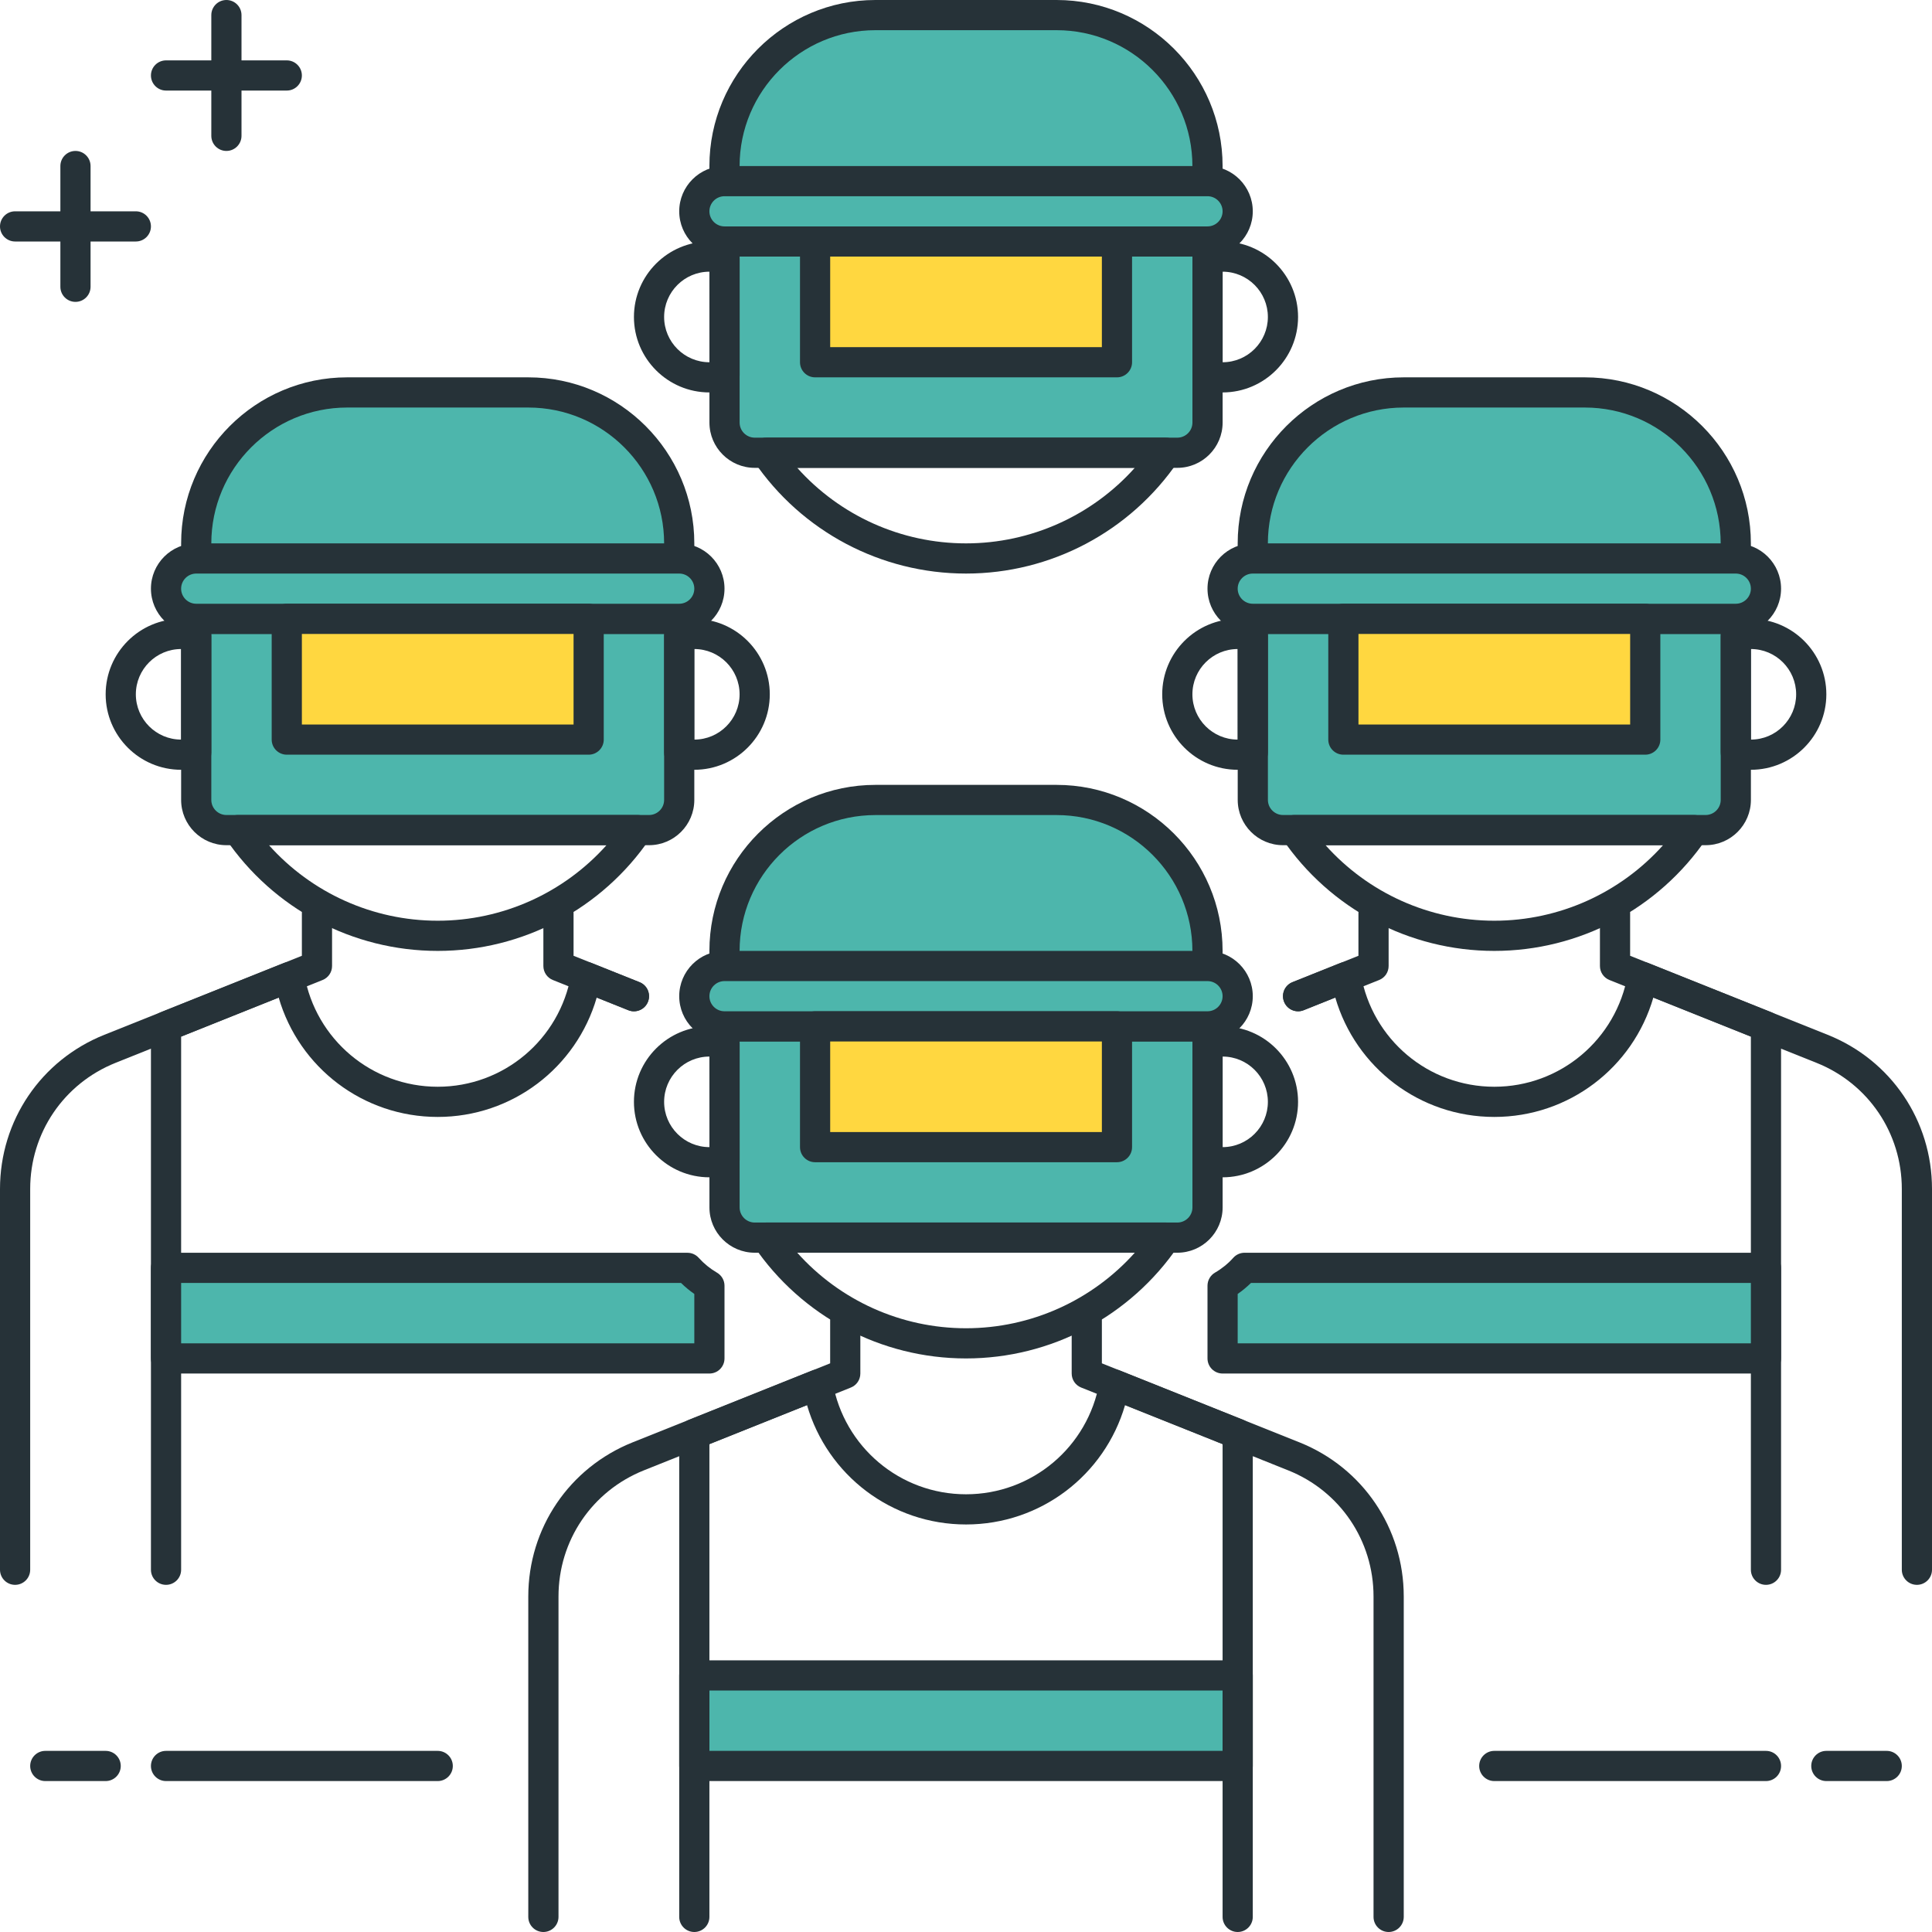 <?xml version="1.0" encoding="utf-8"?>
<!-- Generator: Adobe Illustrator 22.0.0, SVG Export Plug-In . SVG Version: 6.00 Build 0)  -->
<svg version="1.1" id="Layer_1" xmlns="http://www.w3.org/2000/svg" xmlns:xlink="http://www.w3.org/1999/xlink" x="0px" y="0px"
	 viewBox="0 0 64 64" style="enable-background:new 0 0 64 64;" xml:space="preserve">
<style type="text/css">
	.st0{fill:#263238;}
	.st1{fill:#4DB6AC;}
	.st2{fill:#FFD740;}
	.st3{fill:#4FC3F7;}
	.st4{fill:#FF5252;}
	.st5{fill:#FFFFFF;}
</style>
<g>
	<g>
		<path class="st0" d="M58.5,59h-9c-0.276,0-0.5-0.224-0.5-0.5s0.224-0.5,0.5-0.5h9c0.276,0,0.5,0.224,0.5,0.5S58.776,59,58.5,59z"
			/>
	</g>
	<g>
		<path class="st0" d="M62.5,59h-2c-0.276,0-0.5-0.224-0.5-0.5s0.224-0.5,0.5-0.5h2c0.276,0,0.5,0.224,0.5,0.5S62.776,59,62.5,59z"
			/>
	</g>
	<g>
		<path class="st0" d="M14.5,59h-9C5.224,59,5,58.776,5,58.5S5.224,58,5.5,58h9c0.276,0,0.5,0.224,0.5,0.5S14.776,59,14.5,59z"/>
	</g>
	<g>
		<path class="st0" d="M3.5,59h-2C1.224,59,1,58.776,1,58.5S1.224,58,1.5,58h2C3.776,58,4,58.224,4,58.5S3.776,59,3.5,59z"/>
	</g>
	<g>
		<path class="st0" d="M9.5,3h-4C5.224,3,5,2.776,5,2.5S5.224,2,5.5,2h4C9.776,2,10,2.224,10,2.5S9.776,3,9.5,3z"/>
	</g>
	<g>
		<path class="st0" d="M7.5,5C7.224,5,7,4.776,7,4.5v-4C7,0.224,7.224,0,7.5,0S8,0.224,8,0.5v4C8,4.776,7.776,5,7.5,5z"/>
	</g>
	<g>
		<path class="st0" d="M4.5,8h-4C0.224,8,0,7.776,0,7.5S0.224,7,0.5,7h4C4.776,7,5,7.224,5,7.5S4.776,8,4.5,8z"/>
	</g>
	<g>
		<path class="st0" d="M2.5,10C2.224,10,2,9.776,2,9.5v-4C2,5.224,2.224,5,2.5,5S3,5.224,3,5.5v4C3,9.776,2.776,10,2.5,10z"/>
	</g>
	<g>
		<path class="st1" d="M56.501,27.497h-14c-0.552,0-1-0.448-1-1v-6h16v6C57.501,27.05,57.053,27.497,56.501,27.497z"/>
		<path class="st0" d="M56.501,27.998h-14c-0.827,0-1.5-0.673-1.5-1.5v-6c0-0.276,0.224-0.5,0.5-0.5h16c0.276,0,0.5,0.224,0.5,0.5v6
			C58.001,27.325,57.328,27.998,56.501,27.998z M42.001,20.998v5.5c0,0.276,0.225,0.5,0.5,0.5h14c0.275,0,0.5-0.224,0.5-0.5v-5.5
			H42.001z"/>
	</g>
	<g>
		<path class="st0" d="M41,25.5c-1.379,0-2.5-1.122-2.5-2.5s1.121-2.5,2.5-2.5c0.199,0,0.398,0.028,0.627,0.087
			c0.221,0.058,0.374,0.256,0.374,0.484v3.858c0,0.228-0.154,0.427-0.375,0.484C41.396,25.473,41.197,25.5,41,25.5z M41,21.5
			c-0.827,0-1.5,0.673-1.5,1.5s0.673,1.5,1.5,1.5h0.001L41,21.5L41,21.5z"/>
	</g>
	<g>
		<path class="st0" d="M58,25.5c-0.196,0-0.4-0.028-0.624-0.086c-0.221-0.057-0.375-0.256-0.375-0.484v-3.859
			c0-0.228,0.154-0.427,0.375-0.484C57.601,20.528,57.805,20.5,58,20.5c1.379,0,2.5,1.122,2.5,2.5S59.379,25.5,58,25.5z
			 M58.001,21.5v3c0.827,0,1.499-0.673,1.499-1.5S58.828,21.5,58.001,21.5z"/>
	</g>
	<g>
		<path class="st0" d="M63.5,52.5c-0.276,0-0.5-0.224-0.5-0.5V39.385c0-1.851-1.11-3.491-2.828-4.178l-6.857-2.743
			C53.124,32.388,53,32.205,53,32v-1.751c0-0.276,0.224-0.5,0.5-0.5s0.5,0.224,0.5,0.5v1.413l6.543,2.617
			C62.644,35.118,64,37.123,64,39.385V52C64,52.276,63.776,52.5,63.5,52.5z"/>
	</g>
	<g>
		<path class="st0" d="M43.001,33.5c-0.198,0-0.386-0.119-0.464-0.314c-0.103-0.256,0.021-0.547,0.278-0.65L45,31.662v-1.413
			c0-0.276,0.224-0.5,0.5-0.5s0.5,0.224,0.5,0.5V32c0,0.205-0.124,0.388-0.314,0.464l-2.499,1
			C43.126,33.489,43.062,33.5,43.001,33.5z"/>
	</g>
	<g>
		<path class="st1" d="M57.5,19h-16v-1c0-2.761,2.239-5,5-5h6c2.761,0,5,2.239,5,5V19z"/>
		<path class="st0" d="M57.5,19.5h-16c-0.276,0-0.5-0.224-0.5-0.5v-1c0-3.033,2.468-5.5,5.5-5.5h6c3.032,0,5.5,2.467,5.5,5.5v1
			C58,19.276,57.776,19.5,57.5,19.5z M42,18.5h15V18c0-2.481-2.019-4.5-4.5-4.5h-6c-2.481,0-4.5,2.019-4.5,4.5V18.5z"/>
	</g>
	<g>
		<path class="st1" d="M57.5,20.5h-16c-0.552,0-1-0.448-1-1v0c0-0.552,0.448-1,1-1h16c0.552,0,1,0.448,1,1v0
			C58.5,20.052,58.053,20.5,57.5,20.5z"/>
		<path class="st0" d="M57.5,21h-16c-0.827,0-1.5-0.673-1.5-1.5s0.673-1.5,1.5-1.5h16c0.827,0,1.5,0.673,1.5,1.5S58.327,21,57.5,21z
			 M41.5,19c-0.275,0-0.5,0.224-0.5,0.5s0.225,0.5,0.5,0.5h16c0.275,0,0.5-0.224,0.5-0.5S57.775,19,57.5,19H41.5z"/>
	</g>
	<g>
		<rect x="44.501" y="20.5" class="st2" width="10" height="4"/>
		<path class="st0" d="M54.501,25h-10c-0.276,0-0.5-0.224-0.5-0.5v-4c0-0.276,0.224-0.5,0.5-0.5h10c0.276,0,0.5,0.224,0.5,0.5v4
			C55.001,24.776,54.777,25,54.501,25z M45.001,24h9v-3h-9V24z"/>
	</g>
	<g>
		<path class="st0" d="M49.5,31.5c-2.814,0-5.442-1.391-7.028-3.722c-0.104-0.153-0.115-0.351-0.029-0.515
			c0.087-0.164,0.257-0.266,0.442-0.266h13.231c0.186,0,0.355,0.103,0.442,0.266c0.086,0.164,0.075,0.362-0.029,0.516
			C54.941,30.109,52.314,31.5,49.5,31.5z M43.909,27.997C45.323,29.58,47.35,30.5,49.5,30.5s4.177-0.921,5.592-2.503H43.909z"/>
	</g>
	<g>
		<path class="st0" d="M58.5,52.5c-0.276,0-0.5-0.224-0.5-0.5V34.338l-3.231-1.292C54.093,35.37,51.967,37,49.501,37
			s-4.592-1.63-5.268-3.955l-1.047,0.419c-0.257,0.104-0.547-0.022-0.649-0.279s0.021-0.547,0.278-0.65l1.587-0.635
			c0.14-0.057,0.297-0.045,0.429,0.028s0.224,0.202,0.249,0.35C45.458,34.435,47.317,36,49.501,36s4.043-1.565,4.421-3.721
			c0.025-0.148,0.117-0.277,0.249-0.35c0.132-0.072,0.289-0.083,0.429-0.028l4.086,1.634C58.876,33.612,59,33.795,59,34v18
			C59,52.276,58.776,52.5,58.5,52.5z"/>
	</g>
	<g>
		<path class="st1" d="M39.001,40.997h-14c-0.552,0-1-0.448-1-1v-6h16v6C40.001,40.55,39.553,40.997,39.001,40.997z"/>
		<path class="st0" d="M39.001,41.498h-14c-0.827,0-1.5-0.673-1.5-1.5v-6c0-0.276,0.224-0.5,0.5-0.5h16c0.276,0,0.5,0.224,0.5,0.5v6
			C40.501,40.825,39.828,41.498,39.001,41.498z M24.501,34.498v5.5c0,0.276,0.225,0.5,0.5,0.5h14c0.275,0,0.5-0.224,0.5-0.5v-5.5
			H24.501z"/>
	</g>
	<g>
		<path class="st0" d="M23.5,39c-1.379,0-2.5-1.122-2.5-2.5s1.121-2.5,2.5-2.5c0.199,0,0.398,0.028,0.627,0.087
			c0.221,0.058,0.374,0.256,0.374,0.484v3.858c0,0.228-0.154,0.427-0.375,0.484C23.896,38.973,23.697,39,23.5,39z M23.5,35
			c-0.827,0-1.5,0.673-1.5,1.5s0.673,1.5,1.5,1.5h0.001L23.5,35L23.5,35z"/>
	</g>
	<g>
		<path class="st0" d="M40.5,39c-0.196,0-0.4-0.028-0.624-0.086c-0.221-0.057-0.375-0.256-0.375-0.484v-3.859
			c0-0.228,0.154-0.427,0.375-0.484C40.101,34.028,40.305,34,40.5,34c1.379,0,2.5,1.122,2.5,2.5S41.879,39,40.5,39z M40.501,35v3
			C41.328,38,42,37.327,42,36.5S41.328,35,40.501,35z"/>
	</g>
	<g>
		<path class="st0" d="M46,64c-0.276,0-0.5-0.224-0.5-0.5V52.885c0-1.851-1.11-3.491-2.828-4.178l-6.857-2.743
			c-0.19-0.076-0.314-0.26-0.314-0.464v-1.751c0-0.276,0.224-0.5,0.5-0.5s0.5,0.224,0.5,0.5v1.413l6.543,2.617
			c2.101,0.84,3.457,2.845,3.457,5.107V63.5C46.5,63.776,46.276,64,46,64z"/>
	</g>
	<g>
		<path class="st0" d="M18,64c-0.276,0-0.5-0.224-0.5-0.5V52.885c0-2.262,1.357-4.266,3.458-5.106l6.542-2.617v-1.413
			c0-0.276,0.224-0.5,0.5-0.5s0.5,0.224,0.5,0.5V45.5c0,0.205-0.124,0.388-0.314,0.464l-6.856,2.743
			c-1.719,0.688-2.829,2.327-2.829,4.178V63.5C18.5,63.776,18.276,64,18,64z"/>
	</g>
	<g>
		<path class="st1" d="M40,32.5H24v-1c0-2.761,2.239-5,5-5h6c2.761,0,5,2.239,5,5V32.5z"/>
		<path class="st0" d="M40,33H24c-0.276,0-0.5-0.224-0.5-0.5v-1c0-3.033,2.468-5.5,5.5-5.5h6c3.032,0,5.5,2.467,5.5,5.5v1
			C40.5,32.776,40.276,33,40,33z M24.5,32h15v-0.5c0-2.481-2.019-4.5-4.5-4.5h-6c-2.481,0-4.5,2.019-4.5,4.5V32z"/>
	</g>
	<g>
		<path class="st1" d="M40,34H24c-0.552,0-1-0.448-1-1v0c0-0.552,0.448-1,1-1h16c0.552,0,1,0.448,1,1v0C41,33.552,40.553,34,40,34z"
			/>
		<path class="st0" d="M40,34.5H24c-0.827,0-1.5-0.673-1.5-1.5s0.673-1.5,1.5-1.5h16c0.827,0,1.5,0.673,1.5,1.5S40.827,34.5,40,34.5
			z M24,32.5c-0.275,0-0.5,0.224-0.5,0.5s0.225,0.5,0.5,0.5h16c0.275,0,0.5-0.224,0.5-0.5s-0.225-0.5-0.5-0.5H24z"/>
	</g>
	<g>
		<rect x="27.001" y="34" class="st2" width="10" height="4"/>
		<path class="st0" d="M37.001,38.5h-10c-0.276,0-0.5-0.224-0.5-0.5v-4c0-0.276,0.224-0.5,0.5-0.5h10c0.276,0,0.5,0.224,0.5,0.5v4
			C37.501,38.276,37.277,38.5,37.001,38.5z M27.501,37.5h9v-3h-9V37.5z"/>
	</g>
	<g>
		<path class="st0" d="M32,45c-2.814,0-5.442-1.391-7.028-3.722c-0.104-0.153-0.115-0.351-0.029-0.515
			c0.087-0.164,0.257-0.266,0.442-0.266h13.231c0.186,0,0.355,0.103,0.442,0.266c0.086,0.164,0.075,0.362-0.029,0.516
			C37.441,43.609,34.814,45,32,45z M26.409,41.497C27.823,43.08,29.85,44,32,44s4.177-0.921,5.592-2.503H26.409z"/>
	</g>
	<g>
		<path class="st1" d="M39.001,14.997h-14c-0.552,0-1-0.448-1-1v-6h16v6C40.001,14.55,39.553,14.997,39.001,14.997z"/>
		<path class="st0" d="M39.001,15.498h-14c-0.827,0-1.5-0.673-1.5-1.5v-6c0-0.276,0.224-0.5,0.5-0.5h16c0.276,0,0.5,0.224,0.5,0.5v6
			C40.501,14.825,39.828,15.498,39.001,15.498z M24.501,8.498v5.5c0,0.276,0.225,0.5,0.5,0.5h14c0.275,0,0.5-0.224,0.5-0.5v-5.5
			H24.501z"/>
	</g>
	<g>
		<path class="st0" d="M23.5,13c-1.379,0-2.5-1.122-2.5-2.5S22.121,8,23.5,8c0.199,0,0.398,0.028,0.627,0.087
			c0.221,0.058,0.374,0.256,0.374,0.484v3.858c0,0.228-0.154,0.427-0.375,0.484C23.896,12.973,23.697,13,23.5,13z M23.5,9
			C22.673,9,22,9.673,22,10.5s0.673,1.5,1.5,1.5h0.001L23.5,9L23.5,9z"/>
	</g>
	<g>
		<path class="st0" d="M40.5,13c-0.196,0-0.4-0.028-0.624-0.086c-0.221-0.057-0.375-0.256-0.375-0.484V8.571
			c0-0.228,0.154-0.427,0.375-0.484C40.101,8.028,40.305,8,40.5,8c1.379,0,2.5,1.122,2.5,2.5S41.879,13,40.5,13z M40.501,9v3
			C41.328,12,42,11.327,42,10.5S41.328,9,40.501,9z"/>
	</g>
	<g>
		<path class="st1" d="M40,6.5H24v-1c0-2.761,2.239-5,5-5h6c2.761,0,5,2.239,5,5V6.5z"/>
		<path class="st0" d="M40,7H24c-0.276,0-0.5-0.224-0.5-0.5v-1C23.5,2.467,25.968,0,29,0h6c3.032,0,5.5,2.467,5.5,5.5v1
			C40.5,6.776,40.276,7,40,7z M24.5,6h15V5.5C39.5,3.019,37.481,1,35,1h-6c-2.481,0-4.5,2.019-4.5,4.5V6z"/>
	</g>
	<g>
		<path class="st1" d="M40,8H24c-0.552,0-1-0.448-1-1v0c0-0.552,0.448-1,1-1h16c0.552,0,1,0.448,1,1v0C41,7.552,40.553,8,40,8z"/>
		<path class="st0" d="M40,8.5H24c-0.827,0-1.5-0.673-1.5-1.5s0.673-1.5,1.5-1.5h16c0.827,0,1.5,0.673,1.5,1.5S40.827,8.5,40,8.5z
			 M24,6.5c-0.275,0-0.5,0.224-0.5,0.5s0.225,0.5,0.5,0.5h16c0.275,0,0.5-0.224,0.5-0.5S40.275,6.5,40,6.5H24z"/>
	</g>
	<g>
		<rect x="27.001" y="8" class="st2" width="10" height="4"/>
		<path class="st0" d="M37.001,12.5h-10c-0.276,0-0.5-0.224-0.5-0.5V8c0-0.276,0.224-0.5,0.5-0.5h10c0.276,0,0.5,0.224,0.5,0.5v4
			C37.501,12.276,37.277,12.5,37.001,12.5z M27.501,11.5h9v-3h-9V11.5z"/>
	</g>
	<g>
		<path class="st0" d="M32,19c-2.814,0-5.442-1.391-7.028-3.722c-0.104-0.153-0.115-0.351-0.029-0.515
			c0.087-0.164,0.257-0.266,0.442-0.266h13.231c0.186,0,0.355,0.103,0.442,0.266c0.086,0.164,0.075,0.362-0.029,0.516
			C37.441,17.609,34.814,19,32,19z M26.409,15.497C27.823,17.08,29.85,18,32,18s4.177-0.921,5.592-2.503H26.409z"/>
	</g>
	<g>
		<rect x="23" y="55.5" class="st1" width="18" height="3"/>
		<path class="st0" d="M41,59H23c-0.276,0-0.5-0.224-0.5-0.5v-3c0-0.276,0.224-0.5,0.5-0.5h18c0.276,0,0.5,0.224,0.5,0.5v3
			C41.5,58.776,41.276,59,41,59z M23.5,58h17v-2h-17V58z"/>
	</g>
	<g>
		<path class="st0" d="M41,64c-0.276,0-0.5-0.224-0.5-0.5V47.838l-3.231-1.292c-0.676,2.324-2.802,3.954-5.268,3.954
			s-4.592-1.63-5.268-3.955L23.5,47.838V63.5c0,0.276-0.224,0.5-0.5,0.5s-0.5-0.224-0.5-0.5v-16c0-0.205,0.124-0.388,0.314-0.464
			l4.088-1.635c0.14-0.056,0.297-0.045,0.429,0.028s0.224,0.202,0.249,0.35c0.378,2.156,2.237,3.721,4.421,3.721
			s4.043-1.565,4.421-3.721c0.025-0.148,0.117-0.277,0.249-0.35c0.132-0.073,0.29-0.084,0.429-0.028l4.086,1.634
			c0.19,0.076,0.314,0.26,0.314,0.464v16C41.5,63.776,41.276,64,41,64z"/>
	</g>
	<g>
		<path class="st1" d="M41.227,42c-0.21,0.233-0.454,0.432-0.727,0.59V45h18v-3H41.227z"/>
		<path class="st0" d="M58.5,45.5h-18c-0.276,0-0.5-0.224-0.5-0.5v-2.41c0-0.178,0.095-0.343,0.249-0.433
			c0.227-0.132,0.432-0.297,0.607-0.493c0.095-0.105,0.229-0.165,0.371-0.165H58.5c0.276,0,0.5,0.224,0.5,0.5v3
			C59,45.276,58.776,45.5,58.5,45.5z M41,44.5h17v-2H41.44c-0.137,0.133-0.284,0.255-0.44,0.364V44.5z"/>
	</g>
	<g>
		<path class="st1" d="M7.5,27.497h14c0.552,0,1-0.448,1-1v-6h-16v6C6.5,27.05,6.947,27.497,7.5,27.497z"/>
		<path class="st0" d="M21.5,27.998h-14c-0.827,0-1.5-0.673-1.5-1.5v-6c0-0.276,0.224-0.5,0.5-0.5h16c0.276,0,0.5,0.224,0.5,0.5v6
			C23,27.325,22.327,27.998,21.5,27.998z M7,20.998v5.5c0,0.276,0.225,0.5,0.5,0.5h14c0.275,0,0.5-0.224,0.5-0.5v-5.5H7z"/>
	</g>
	<g>
		<path class="st0" d="M6,25.5c-1.379,0-2.5-1.122-2.5-2.5s1.121-2.5,2.5-2.5c0.197,0,0.396,0.027,0.625,0.086
			C6.846,20.644,7,20.843,7,21.071v3.859c0,0.228-0.154,0.427-0.375,0.484C6.396,25.473,6.198,25.5,6,25.5z M6,21.5
			c-0.827,0-1.5,0.673-1.5,1.5s0.673,1.5,1.5,1.5V21.5z"/>
	</g>
	<g>
		<path class="st0" d="M23,25.5c-0.195,0-0.4-0.028-0.625-0.087C22.154,25.356,22,25.157,22,24.929v-3.858
			c0-0.228,0.153-0.426,0.373-0.484C22.598,20.529,22.803,20.5,23,20.5c1.379,0,2.5,1.122,2.5,2.5S24.379,25.5,23,25.5z M23,21.5v3
			c0.827,0,1.5-0.673,1.5-1.5S23.827,21.5,23,21.5z"/>
	</g>
	<g>
		<path class="st0" d="M0.5,52.5C0.224,52.5,0,52.276,0,52V39.385c0-2.262,1.357-4.267,3.458-5.107L10,31.662v-1.413
			c0-0.276,0.224-0.5,0.5-0.5s0.5,0.224,0.5,0.5V32c0,0.205-0.124,0.388-0.314,0.464l-6.856,2.743C2.11,35.895,1,37.534,1,39.385V52
			C1,52.276,0.776,52.5,0.5,52.5z"/>
	</g>
	<g>
		<path class="st0" d="M21,33.5c-0.062,0-0.125-0.011-0.186-0.036l-2.5-1C18.124,32.388,18,32.205,18,32v-1.751
			c0-0.276,0.224-0.5,0.5-0.5s0.5,0.224,0.5,0.5v1.413l2.186,0.874c0.257,0.103,0.381,0.394,0.278,0.65
			C21.386,33.381,21.198,33.5,21,33.5z"/>
	</g>
	<g>
		<path class="st1" d="M6.5,19l16,0v-1c0-2.761-2.239-5-5-5h-6c-2.761,0-5,2.239-5,5V19z"/>
		<path class="st0" d="M22.5,19.5h-16C6.224,19.5,6,19.276,6,19v-1c0-3.033,2.468-5.5,5.5-5.5h6c3.032,0,5.5,2.467,5.5,5.5v1
			C23,19.276,22.776,19.5,22.5,19.5z M7,18.5h15V18c0-2.481-2.019-4.5-4.5-4.5h-6C9.019,13.5,7,15.519,7,18V18.5z"/>
	</g>
	<g>
		<path class="st1" d="M6.5,20.5l16,0c0.552,0,1-0.448,1-1v0c0-0.552-0.448-1-1-1l-16,0c-0.552,0-1,0.448-1,1v0
			C5.5,20.052,5.948,20.5,6.5,20.5z"/>
		<path class="st0" d="M22.5,21h-16C5.673,21,5,20.327,5,19.5S5.673,18,6.5,18h16c0.827,0,1.5,0.673,1.5,1.5S23.327,21,22.5,21z
			 M6.5,19C6.225,19,6,19.224,6,19.5S6.225,20,6.5,20h16c0.275,0,0.5-0.224,0.5-0.5S22.775,19,22.5,19H6.5z"/>
	</g>
	<g>
		<rect x="9.5" y="20.5" class="st2" width="10" height="4"/>
		<path class="st0" d="M19.5,25h-10C9.224,25,9,24.776,9,24.5v-4C9,20.224,9.224,20,9.5,20h10c0.276,0,0.5,0.224,0.5,0.5v4
			C20,24.776,19.776,25,19.5,25z M10,24h9v-3h-9V24z"/>
	</g>
	<g>
		<path class="st0" d="M14.5,31.5c-2.814,0-5.442-1.391-7.028-3.722c-0.104-0.153-0.115-0.351-0.029-0.515
			c0.087-0.164,0.257-0.266,0.442-0.266h13.231c0.186,0,0.355,0.103,0.442,0.266c0.086,0.164,0.075,0.362-0.029,0.516
			C19.941,30.109,17.314,31.5,14.5,31.5z M8.909,27.997C10.323,29.58,12.35,30.5,14.5,30.5s4.177-0.921,5.592-2.503H8.909z"/>
	</g>
	<g>
		<path class="st0" d="M5.5,52.5C5.224,52.5,5,52.276,5,52V34c0-0.205,0.124-0.388,0.314-0.464l4.087-1.634
			c0.139-0.056,0.298-0.045,0.429,0.028c0.132,0.073,0.224,0.202,0.249,0.35C10.457,34.435,12.316,36,14.5,36
			s4.042-1.565,4.42-3.721c0.025-0.148,0.117-0.277,0.249-0.35s0.29-0.084,0.429-0.028l1.588,0.635
			c0.257,0.103,0.381,0.394,0.278,0.65c-0.102,0.257-0.393,0.383-0.649,0.279l-1.048-0.419C19.092,35.37,16.965,37,14.5,37
			c-2.466,0-4.593-1.63-5.268-3.954L6,34.338V52C6,52.276,5.776,52.5,5.5,52.5z"/>
	</g>
	<g>
		<path class="st1" d="M22.774,42c0.21,0.233,0.454,0.432,0.727,0.59V45h-18v-3H22.774z"/>
		<path class="st0" d="M23.5,45.5h-18C5.224,45.5,5,45.276,5,45v-3c0-0.276,0.224-0.5,0.5-0.5h17.273
			c0.142,0,0.276,0.06,0.371,0.165c0.177,0.196,0.381,0.362,0.606,0.493C23.905,42.248,24,42.412,24,42.59V45
			C24,45.276,23.776,45.5,23.5,45.5z M6,44.5h17v-1.636c-0.155-0.109-0.303-0.23-0.439-0.364H6V44.5z"/>
	</g>
</g>
</svg>
